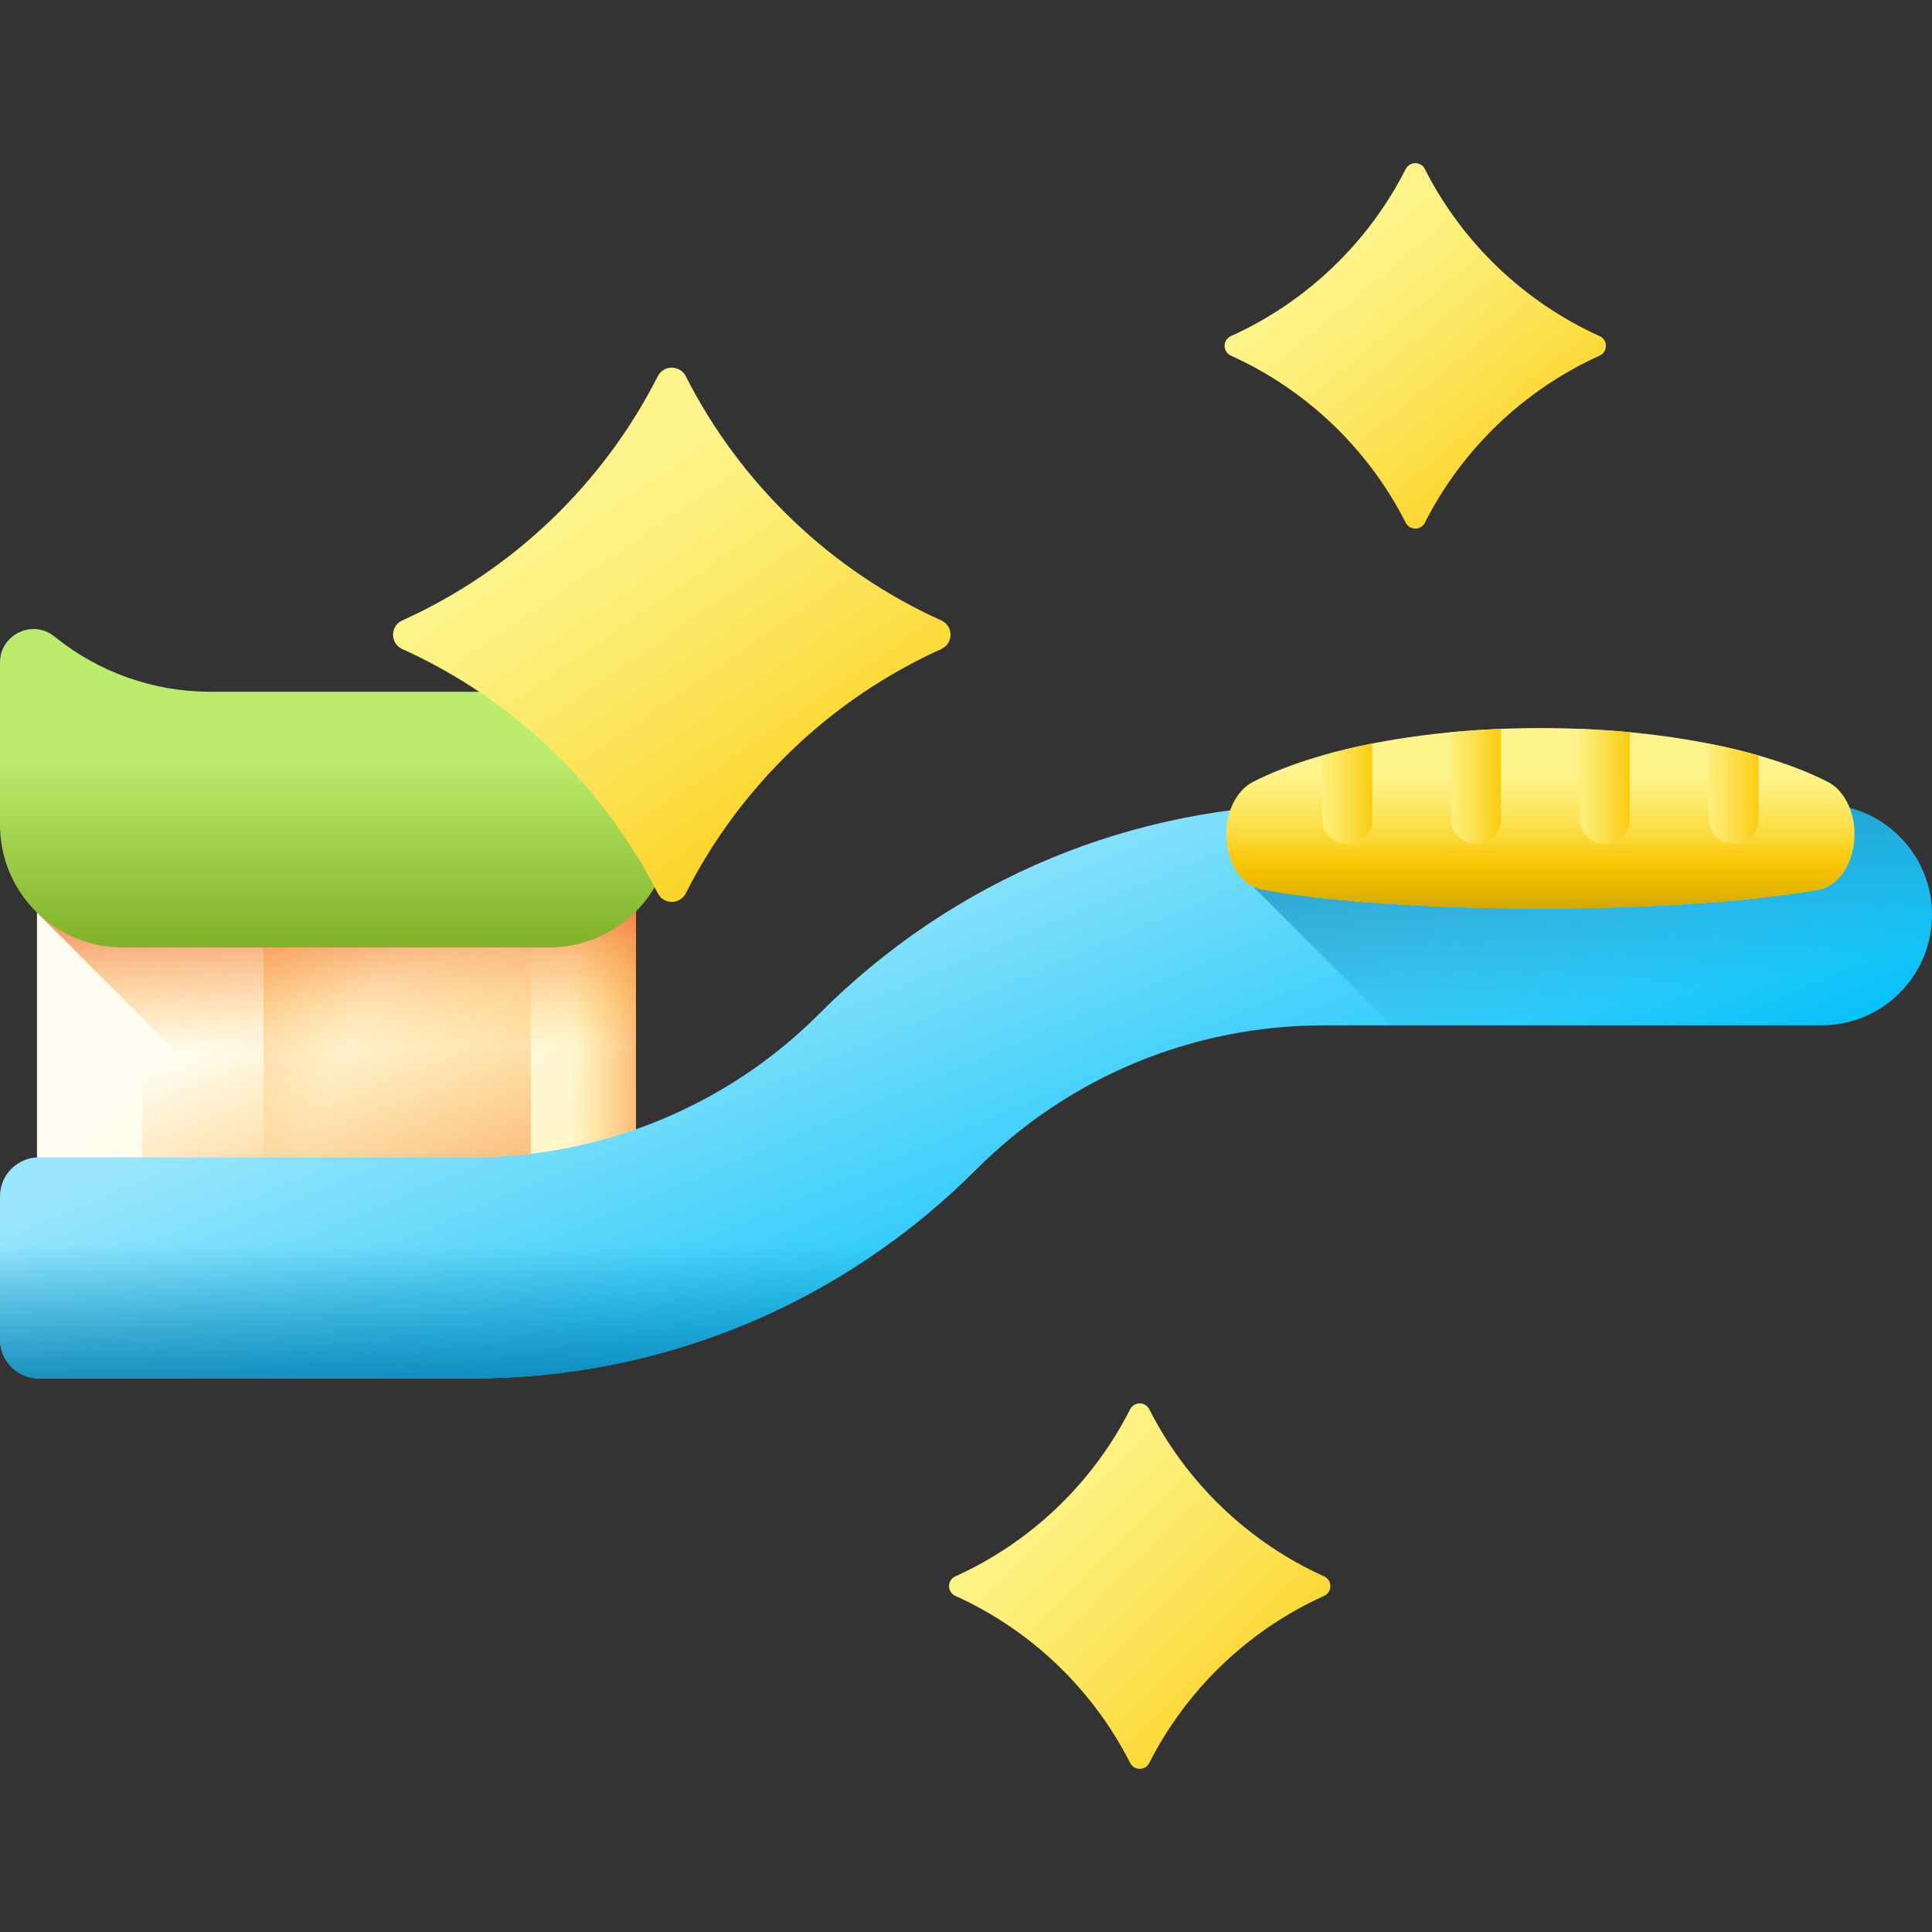 <svg id="Capa_1" enable-background="new 0 0 510 510" height="512" viewBox="0 0 510 510" width="512" xmlns="http://www.w3.org/2000/svg" xmlns:xlink="http://www.w3.org/1999/xlink"><rect x="0" y="0" width="510" height="510" fill="#333333" stroke="none"/><linearGradient id="SVGID_1_" gradientUnits="userSpaceOnUse" x1="69.37" x2="134.077" y1="257.765" y2="328.576"><stop offset="0" stop-color="#fffdf1"/><stop offset="1" stop-color="#fff5c6"/></linearGradient><linearGradient id="lg1"><stop offset="0" stop-color="#fea613" stop-opacity="0"/><stop offset=".183" stop-color="#fc9b19" stop-opacity=".183"/><stop offset=".509" stop-color="#f57d28" stop-opacity=".509"/><stop offset=".936" stop-color="#eb4c40" stop-opacity=".936"/><stop offset="1" stop-color="#e94444"/></linearGradient><linearGradient id="SVGID_00000018928855953430507900000016258100682536426677_" gradientUnits="userSpaceOnUse" x1="150.626" x2="186.443" xlink:href="#lg1" y1="279.049" y2="279.049"/><linearGradient id="SVGID_00000078742516449231104210000002692346174140927106_" gradientUnits="userSpaceOnUse" x1="83.931" x2="125.135" xlink:href="#lg1" y1="265.632" y2="378.716"/><linearGradient id="SVGID_00000173139319203328595200000008323791913446357673_" gradientUnits="userSpaceOnUse" x1="89.947" x2="11.658" xlink:href="#lg1" y1="279.524" y2="246.56"/><linearGradient id="SVGID_00000073679039767466541580000001785904812074154165_" gradientUnits="userSpaceOnUse" x1="88.819" x2="88.819" xlink:href="#lg1" y1="310.798" y2="343.307"/><linearGradient id="SVGID_00000175290865959771854740000011500181941404960931_" gradientUnits="userSpaceOnUse" x1="90.058" x2="88.684" xlink:href="#lg1" y1="277.404" y2="226.585"/><linearGradient id="SVGID_00000078754496242152846590000015987421108374389635_" gradientUnits="userSpaceOnUse" x1="88.667" x2="88.667" y1="200.308" y2="256.631"><stop offset="0" stop-color="#bbec6c"/><stop offset="1" stop-color="#78a91f"/></linearGradient><linearGradient id="lg2"><stop offset="0" stop-color="#fef48b"/><stop offset=".146" stop-color="#fdf07e"/><stop offset=".416" stop-color="#fce55c"/><stop offset=".778" stop-color="#fbd325"/><stop offset="1" stop-color="#fac600"/></linearGradient><linearGradient id="SVGID_00000170987221974672129840000016678362358550780810_" gradientUnits="userSpaceOnUse" x1="152.43" x2="228.926" xlink:href="#lg2" y1="131.424" y2="242.419"/><linearGradient id="SVGID_00000087375119916781420850000003184566123251424169_" gradientUnits="userSpaceOnUse" x1="352.262" x2="416.759" xlink:href="#lg2" y1="65.5" y2="143.496"/><linearGradient id="SVGID_00000150089487757680510300000007225427857674528645_" gradientUnits="userSpaceOnUse" x1="270.92" x2="353.654" xlink:href="#lg2" y1="388.761" y2="471.495"/><linearGradient id="SVGID_00000000180465176131868620000008011674697540831921_" gradientUnits="userSpaceOnUse" x1="226" x2="283.803" y1="226.982" y2="363.782"><stop offset="0" stop-color="#99e6fc"/><stop offset="1" stop-color="#01c0fa"/></linearGradient><linearGradient id="lg3"><stop offset="0" stop-color="#017bae" stop-opacity="0"/><stop offset="1" stop-color="#017bae"/></linearGradient><linearGradient id="SVGID_00000140696493776798757730000014588983835907515279_" gradientUnits="userSpaceOnUse" x1="425.193" x2="411.193" xlink:href="#lg3" y1="264.815" y2="182.315"/><linearGradient id="SVGID_00000171717747043329875110000002006075217639869852_" gradientUnits="userSpaceOnUse" x1="153.054" x2="153.054" xlink:href="#lg3" y1="328.587" y2="374.098"/><linearGradient id="SVGID_00000025435075161372892710000013162322464192969912_" gradientUnits="userSpaceOnUse" x1="406.627" x2="406.627" xlink:href="#lg2" y1="204.07" y2="229.701"/><linearGradient id="SVGID_00000041283328563324576070000003933399450853957543_" gradientUnits="userSpaceOnUse" x1="345.954" x2="363.954" xlink:href="#lg2" y1="209.532" y2="209.532"/><linearGradient id="SVGID_00000183222472682451817260000002589260628147572623_" gradientUnits="userSpaceOnUse" x1="379.954" x2="397.954" xlink:href="#lg2" y1="207.597" y2="207.597"/><linearGradient id="SVGID_00000176027007840160635080000000593091404051163533_" gradientUnits="userSpaceOnUse" x1="413.954" x2="431.954" xlink:href="#lg2" y1="207.592" y2="207.592"/><linearGradient id="SVGID_00000007430828892705247440000001697314708678992276_" gradientUnits="userSpaceOnUse" x1="447.954" x2="465.954" xlink:href="#lg2" y1="209.532" y2="209.532"/><linearGradient id="SVGID_00000181784445301309903570000002635111095200817077_" gradientUnits="userSpaceOnUse" x1="406.627" x2="406.627" y1="222.208" y2="238.655"><stop offset="0" stop-color="#fac600" stop-opacity="0"/><stop offset=".408" stop-color="#efbd01" stop-opacity=".408"/><stop offset="1" stop-color="#d7aa02"/></linearGradient><g><g><g><path d="m9.767 222.271h158.104v113.554h-158.104z" fill="url(#SVGID_1_)"/><path d="m92.482 222.271h75.39v113.554h-75.39z" fill="url(#SVGID_00000018928855953430507900000016258100682536426677_)"/><path d="m37.542 222.271h102.554v113.554h-102.554z" fill="url(#SVGID_00000078742516449231104210000002692346174140927106_)"/><path d="m69.59 222.271h38.458v113.554h-38.458z" fill="url(#SVGID_00000173139319203328595200000008323791913446357673_)"/><path d="m9.767 279.049h158.104v56.777h-158.104z" fill="url(#SVGID_00000073679039767466541580000001785904812074154165_)"/></g><path d="m9.767 240.9 94.926 94.926h63.178v-113.555h-158.104z" fill="url(#SVGID_00000175290865959771854740000011500181941404960931_)"/><path d="m55.468 182.605h89.512c17.868 0 32.353 14.485 32.353 32.353v2.778c0 17.868-14.485 32.353-32.353 32.353h-112.627c-17.868 0-32.353-14.485-32.353-32.353v-42.832c0-7.437 8.628-11.548 14.403-6.862 11.613 9.421 26.112 14.563 41.065 14.563z" fill="url(#SVGID_00000078754496242152846590000015987421108374389635_)"/></g><g><path d="m173.639 235.802c-14.443-28.443-38.291-51.304-67.46-64.472-3.232-1.459-3.232-6.083 0-7.542 29.169-13.168 53.017-36.029 67.46-64.472 1.537-3.028 5.851-3.028 7.389 0 14.443 28.443 38.291 51.304 67.46 64.472 3.232 1.459 3.232 6.084 0 7.542-29.169 13.168-53.017 36.029-67.46 64.472-1.538 3.028-5.852 3.028-7.389 0z" fill="url(#SVGID_00000170987221974672129840000016678362358550780810_)"/><path d="m371.072 137.982c-9.879-19.456-26.191-35.092-46.144-44.1-2.21-.998-2.21-4.161 0-5.159 19.952-9.007 36.264-24.644 46.144-44.1 1.052-2.071 4.002-2.071 5.054 0 9.879 19.456 26.192 35.092 46.144 44.1 2.21.998 2.21 4.161 0 5.159-19.952 9.007-36.264 24.644-46.144 44.1-1.052 2.071-4.003 2.071-5.054 0z" fill="url(#SVGID_00000087375119916781420850000003184566123251424169_)"/><path d="m298.329 465.376c-9.879-19.456-26.192-35.092-46.144-44.1-2.21-.998-2.21-4.161 0-5.159 19.952-9.007 36.264-24.644 46.144-44.1 1.052-2.071 4.002-2.071 5.054 0 9.879 19.456 26.192 35.092 46.144 44.1 2.211.998 2.211 4.161 0 5.159-19.952 9.007-36.264 24.644-46.144 44.1-1.051 2.072-4.002 2.072-5.054 0z" fill="url(#SVGID_00000150089487757680510300000007225427857674528645_)"/></g><path d="m124.539 363.881h-114.249c-5.683 0-10.29-4.607-10.29-10.29v-37.794c0-5.683 4.607-10.29 10.29-10.29h114.25c34.361 0 67.415-13.516 91.675-37.85 35.592-35.7 82.968-55.365 133.368-55.365h131.231c16.119 0 29.187 13.067 29.187 29.187 0 16.119-13.067 29.187-29.187 29.187h-131.232c-34.709 0-67.34 13.517-91.884 38.059-35.565 35.568-82.856 55.156-133.159 55.156z" fill="url(#SVGID_00000000180465176131868620000008011674697540831921_)"/><path d="m480.813 212.292h-131.23c-6.322 0-12.595.31-18.804.922v20.812l36.64 36.64h113.395c16.119 0 29.187-13.067 29.187-29.187-.001-16.119-13.068-29.187-29.188-29.187z" fill="url(#SVGID_00000140696493776798757730000014588983835907515279_)"/><path d="m204.446 278.087c-22.672 17.733-50.82 27.421-79.906 27.421h-114.25c-5.683 0-10.29 4.607-10.29 10.29v37.794c0 5.683 4.607 10.29 10.29 10.29h114.25c50.303 0 97.593-19.588 133.16-55.156 13.904-13.904 30.406-24.265 48.408-30.638h-101.662z" fill="url(#SVGID_00000171717747043329875110000002006075217639869852_)"/><g><path d="m323.703 220.206c0-6.14 2.807-11.636 7.053-13.804 16.844-8.601 44.549-14.21 75.871-14.21s59.028 5.609 75.871 14.21c4.246 2.168 7.053 7.664 7.053 13.804 0 7.348-3.994 13.6-9.374 14.605-35.706 6.671-111.393 6.671-147.099 0-5.381-1.005-9.375-7.257-9.375-14.605z" fill="url(#SVGID_00000025435075161372892710000013162322464192969912_)"/><g><g><path d="m362.23 196.277v19.9c0 3.65-2.95 6.61-6.6 6.61s-6.61-2.96-6.61-6.61v-16.75c4.13-1.18 8.55-2.24 13.21-3.15z" fill="url(#SVGID_00000041283328563324576070000003933399450853957543_)"/></g><g><path d="m396.23 192.407v23.77c0 3.65-2.95 6.61-6.6 6.61s-6.61-2.96-6.61-6.61v-22.89c4.29-.41 8.7-.71 13.21-.88z" fill="url(#SVGID_00000183222472682451817260000002589260628147572623_)"/></g><g><path d="m430.23 193.287v22.89c0 3.65-2.95 6.61-6.6 6.61s-6.61-2.96-6.61-6.61v-23.78c4.51.18 8.92.48 13.21.89z" fill="url(#SVGID_00000176027007840160635080000000593091404051163533_)"/></g><g><path d="m464.23 199.427v16.75c0 3.65-2.95 6.61-6.6 6.61s-6.61-2.96-6.61-6.61v-19.9c4.66.91 9.08 1.97 13.21 3.15z" fill="url(#SVGID_00000007430828892705247440000001697314708678992276_)"/></g></g><path d="m330.756 206.402c-4.246 2.168-7.053 7.664-7.053 13.804 0 7.348 3.994 13.6 9.374 14.605 35.706 6.671 111.393 6.671 147.099 0 5.38-1.005 9.374-7.257 9.374-14.605 0-6.14-2.807-11.636-7.053-13.804-.423-.216-.858-.429-1.295-.641h-149.151c-.437.212-.872.425-1.295.641z" fill="url(#SVGID_00000181784445301309903570000002635111095200817077_)"/></g></g></svg>